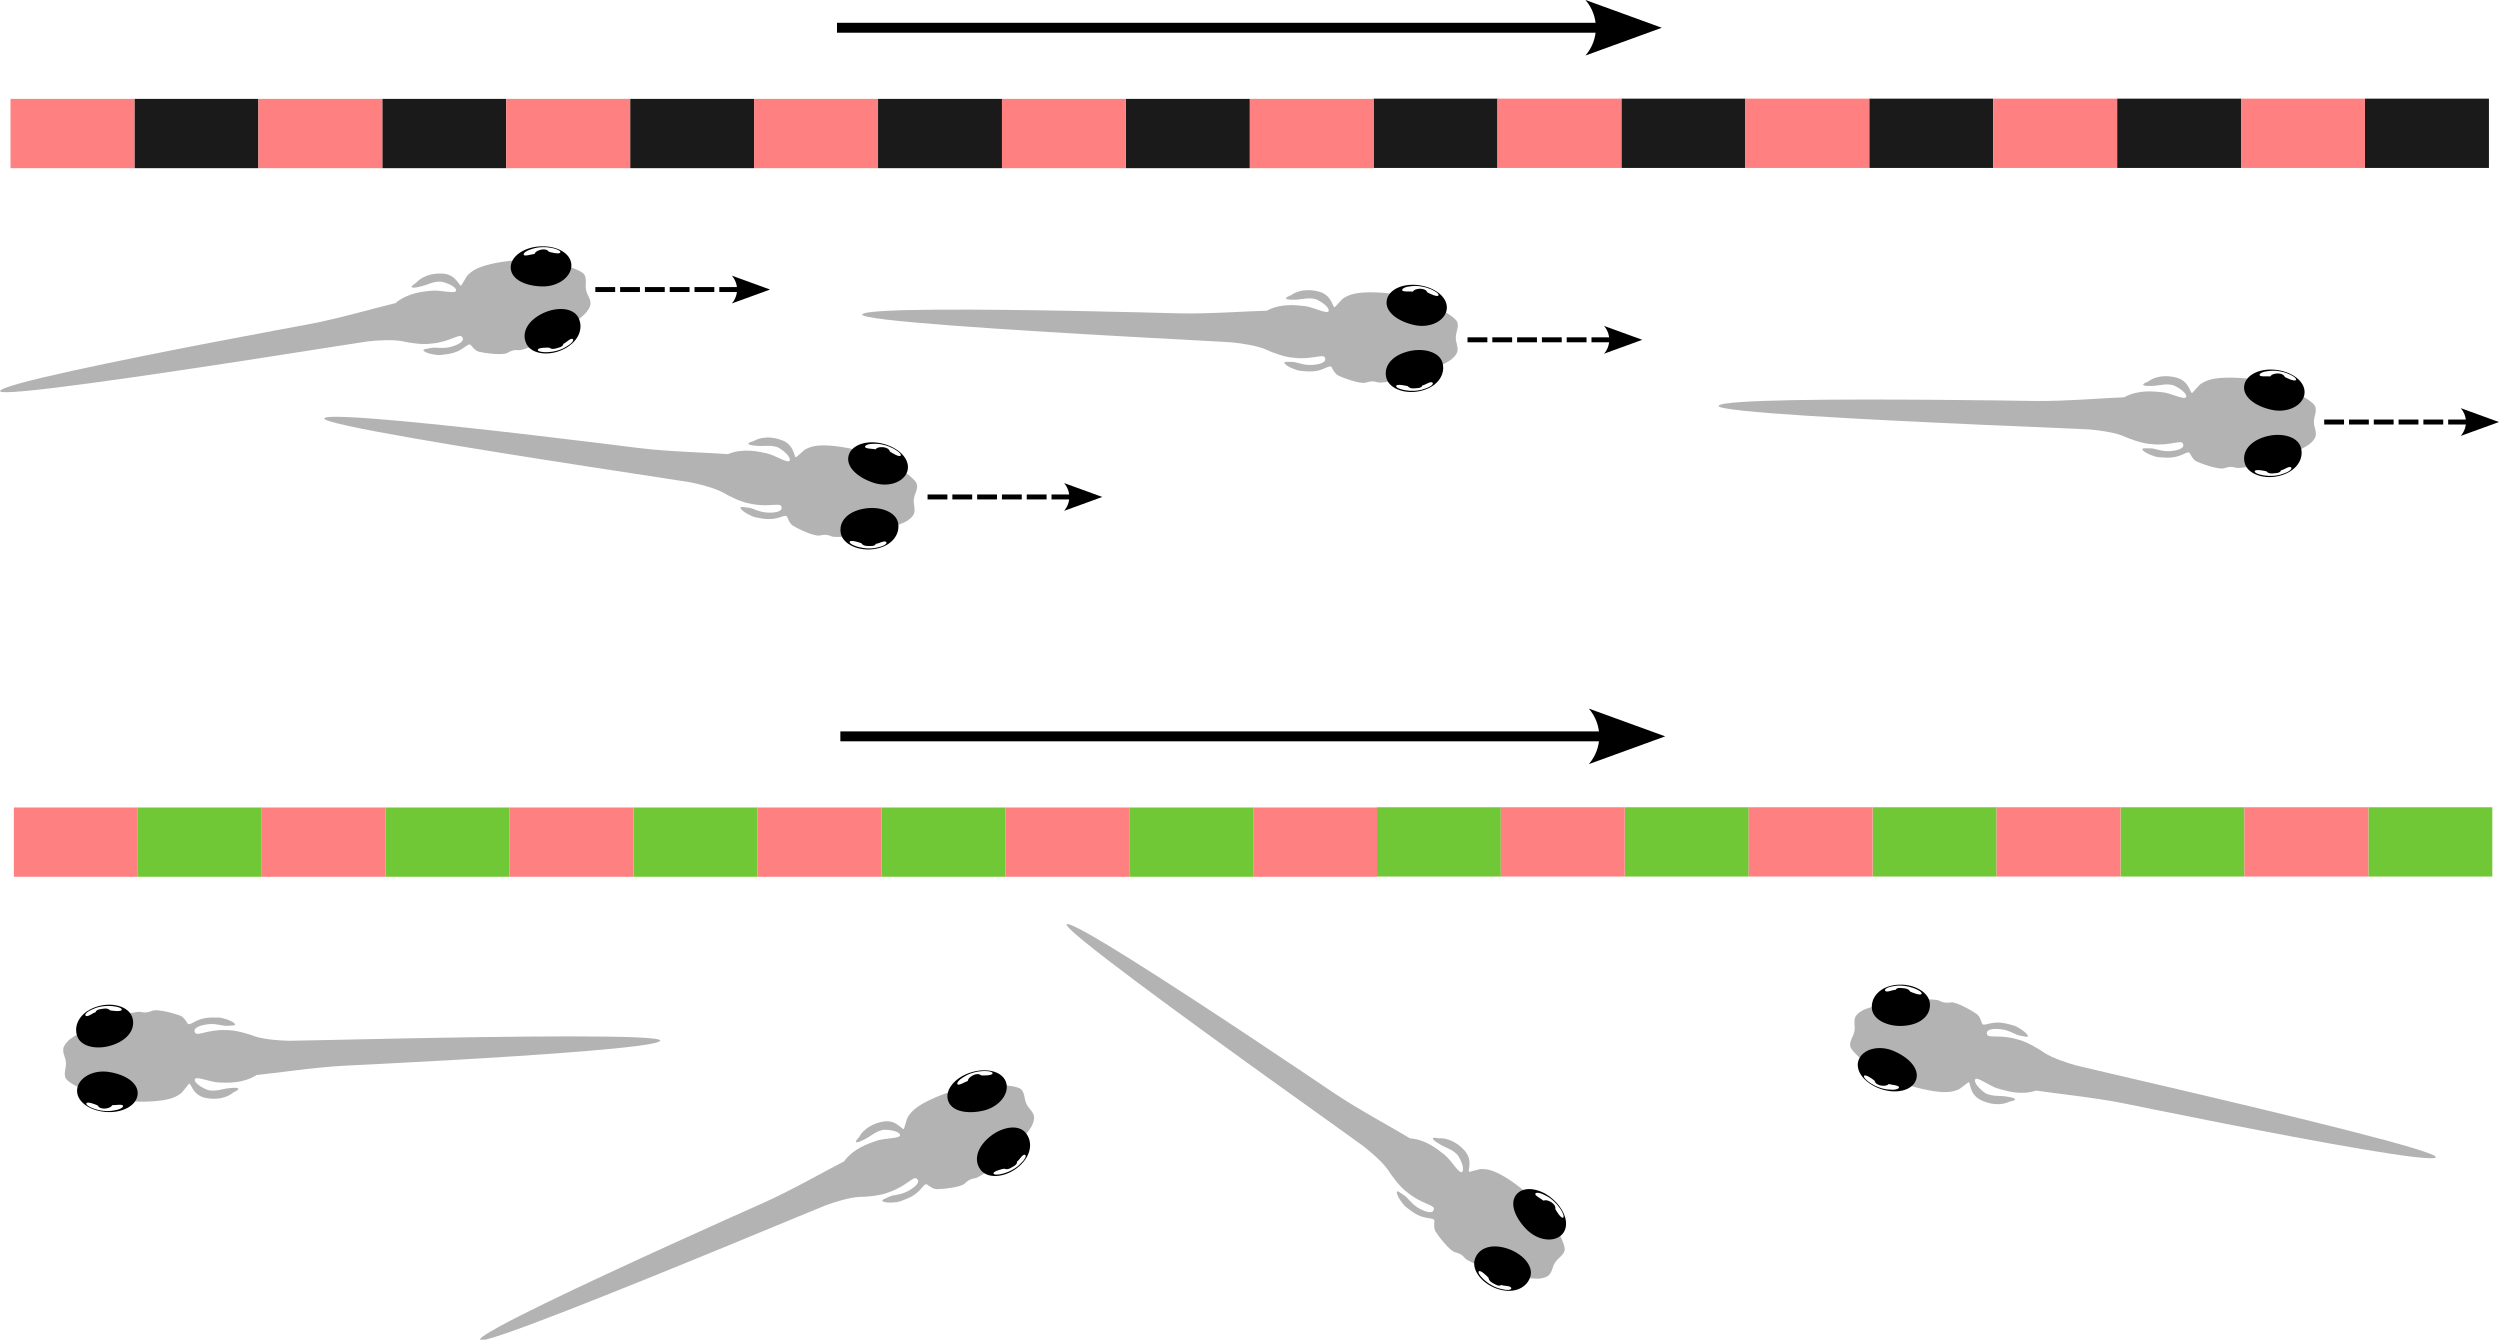 <?xml version="1.0" encoding="UTF-8" standalone="no"?>
<!-- Created with Inkscape (http://www.inkscape.org/) -->

<svg
   width="177.811mm"
   height="95.283mm"
   viewBox="0 0 177.811 95.283"
   version="1.1"
   id="svg5"
   xml:space="preserve"
   inkscape:version="1.2.1 (9c6d41e410, 2022-07-14, custom)"
   sodipodi:docname="omr.svg"
   xmlns:inkscape="http://www.inkscape.org/namespaces/inkscape"
   xmlns:sodipodi="http://sodipodi.sourceforge.net/DTD/sodipodi-0.dtd"
   xmlns="http://www.w3.org/2000/svg"
   xmlns:svg="http://www.w3.org/2000/svg"><sodipodi:namedview
     id="namedview7"
     pagecolor="#ffffff"
     bordercolor="#666666"
     borderopacity="1.0"
     inkscape:showpageshadow="2"
     inkscape:pageopacity="0.0"
     inkscape:pagecheckerboard="0"
     inkscape:deskcolor="#d1d1d1"
     inkscape:document-units="mm"
     showgrid="false"
     inkscape:zoom="1.1023743"
     inkscape:cx="397.77777"
     inkscape:cy="152.85189"
     inkscape:window-width="1920"
     inkscape:window-height="1058"
     inkscape:window-x="0"
     inkscape:window-y="0"
     inkscape:window-maximized="1"
     inkscape:current-layer="g4713" /><defs
     id="defs2"><marker
       style="overflow:visible"
       id="Arrow2"
       refX="0"
       refY="0"
       orient="auto-start-reverse"
       inkscape:stockid="Arrow2"
       markerWidth="7.7"
       markerHeight="5.6"
       viewBox="0 0 7.7 5.6"
       inkscape:isstock="true"
       inkscape:collect="always"
       preserveAspectRatio="xMidYMid"><path
         transform="scale(0.7)"
         d="M -2,-4 9,0 -2,4 c 2,-2.33 2,-5.66 0,-8 z"
         style="fill:context-stroke;fill-rule:evenodd;stroke:none"
         id="arrow2L" /></marker><marker
       style="overflow:visible"
       id="Arrow2-9"
       refX="0"
       refY="0"
       orient="auto-start-reverse"
       inkscape:stockid="Arrow2"
       markerWidth="7.7"
       markerHeight="5.6"
       viewBox="0 0 7.7 5.6"
       inkscape:isstock="true"
       inkscape:collect="always"
       preserveAspectRatio="xMidYMid"><path
         transform="scale(0.7)"
         d="M -2,-4 9,0 -2,4 c 2,-2.33 2,-5.66 0,-8 z"
         style="fill:context-stroke;fill-rule:evenodd;stroke:none"
         id="arrow2L-2" /></marker><marker
       style="overflow:visible"
       id="Arrow2-9-6"
       refX="0"
       refY="0"
       orient="auto-start-reverse"
       inkscape:stockid="Arrow2"
       markerWidth="7.7"
       markerHeight="5.6"
       viewBox="0 0 7.7 5.6"
       inkscape:isstock="true"
       inkscape:collect="always"
       preserveAspectRatio="xMidYMid"><path
         transform="scale(0.7)"
         d="M -2,-4 9,0 -2,4 c 2,-2.33 2,-5.66 0,-8 z"
         style="fill:context-stroke;fill-rule:evenodd;stroke:none"
         id="arrow2L-2-4" /></marker><marker
       style="overflow:visible"
       id="Arrow2-9-6-5"
       refX="0"
       refY="0"
       orient="auto-start-reverse"
       inkscape:stockid="Arrow2"
       markerWidth="7.7"
       markerHeight="5.6"
       viewBox="0 0 7.7 5.6"
       inkscape:isstock="true"
       inkscape:collect="always"
       preserveAspectRatio="xMidYMid"><path
         transform="scale(0.7)"
         d="M -2,-4 9,0 -2,4 c 2,-2.33 2,-5.66 0,-8 z"
         style="fill:context-stroke;fill-rule:evenodd;stroke:none"
         id="arrow2L-2-4-0" /></marker><marker
       style="overflow:visible"
       id="Arrow2-9-6-5-8"
       refX="0"
       refY="0"
       orient="auto-start-reverse"
       inkscape:stockid="Arrow2"
       markerWidth="7.7"
       markerHeight="5.6"
       viewBox="0 0 7.7 5.6"
       inkscape:isstock="true"
       inkscape:collect="always"
       preserveAspectRatio="xMidYMid"><path
         transform="scale(0.7)"
         d="M -2,-4 9,0 -2,4 c 2,-2.33 2,-5.66 0,-8 z"
         style="fill:context-stroke;fill-rule:evenodd;stroke:none"
         id="arrow2L-2-4-0-7" /></marker><marker
       style="overflow:visible"
       id="Arrow2-2"
       refX="0"
       refY="0"
       orient="auto-start-reverse"
       inkscape:stockid="Arrow2"
       markerWidth="7.7"
       markerHeight="5.6"
       viewBox="0 0 7.7 5.6"
       inkscape:isstock="true"
       inkscape:collect="always"
       preserveAspectRatio="xMidYMid"><path
         transform="scale(0.7)"
         d="M -2,-4 9,0 -2,4 c 2,-2.33 2,-5.66 0,-8 z"
         style="fill:context-stroke;fill-rule:evenodd;stroke:none"
         id="arrow2L-3" /></marker></defs><g
     inkscape:label="Layer 1"
     inkscape:groupmode="layer"
     id="layer1"
     transform="translate(-13.63,-2.702)"><g
       id="g2030"
       transform="matrix(0.781,0,0,0.781,-6.628,0.922)"><g
         id="g4713"><g
           id="g1745"><g
             id="g4538"
             transform="translate(3.165)"><g
               id="g3350"
               transform="translate(5.673)"><g
                 id="g1642"
                 transform="matrix(0.872,0,0,0.138,5.911,9.979)"><g
                   id="g707"
                   style="fill:#1a1a1a"
                   transform="matrix(0.719,0,0,0.719,-4.712,-15.631)"><rect
                     style="fill:#1a1a1a;stroke-width:0.353"
                     id="rect234-3"
                     width="18.001"
                     height="63.603"
                     x="43.928"
                     y="34.896" /><rect
                     style="fill:#1a1a1a;stroke-width:0.353"
                     id="rect234-3-0"
                     width="18.001"
                     height="63.603"
                     x="79.931"
                     y="34.896" /><rect
                     style="fill:#1a1a1a;stroke-width:0.353"
                     id="rect234-3-61"
                     width="18.001"
                     height="63.603"
                     x="115.934"
                     y="34.896" /><rect
                     style="fill:#1a1a1a;stroke-width:0.353"
                     id="rect234-3-7"
                     width="18.001"
                     height="63.603"
                     x="151.937"
                     y="34.896" /><rect
                     style="fill:#1a1a1a;stroke-width:0.353"
                     id="rect234-3-2"
                     width="18.001"
                     height="63.603"
                     x="187.94"
                     y="34.896" /></g><g
                   id="g707-3"
                   style="fill:#1a1a1a"
                   transform="matrix(0.719,0,0,0.719,124.696,-15.786)"><rect
                     style="fill:#1a1a1a;stroke-width:0.353"
                     id="rect234-3-1"
                     width="18.001"
                     height="63.603"
                     x="43.928"
                     y="34.896" /><rect
                     style="fill:#1a1a1a;stroke-width:0.353"
                     id="rect234-3-0-9"
                     width="18.001"
                     height="63.603"
                     x="79.931"
                     y="34.896" /><rect
                     style="fill:#1a1a1a;stroke-width:0.353"
                     id="rect234-3-61-4"
                     width="18.001"
                     height="63.603"
                     x="115.934"
                     y="34.896" /><rect
                     style="fill:#1a1a1a;stroke-width:0.353"
                     id="rect234-3-7-7"
                     width="18.001"
                     height="63.603"
                     x="151.937"
                     y="34.896" /><rect
                     style="fill:#1a1a1a;stroke-width:0.353"
                     id="rect234-3-2-8"
                     width="18.001"
                     height="63.603"
                     x="187.94"
                     y="34.896" /></g><g
                   id="g700"
                   style="fill:#ff8080"
                   transform="matrix(0.719,0,0,0.719,-4.712,-15.631)"><rect
                     style="fill:#ff8080;stroke-width:0.353"
                     id="rect234"
                     width="18.001"
                     height="63.603"
                     x="25.927"
                     y="34.896" /><rect
                     style="fill:#ff8080;stroke-width:0.353"
                     id="rect234-3-6"
                     width="18.001"
                     height="63.603"
                     x="61.929"
                     y="34.896" /><rect
                     style="fill:#ff8080;stroke-width:0.353"
                     id="rect234-3-62"
                     width="18.001"
                     height="63.603"
                     x="97.932"
                     y="34.896" /><rect
                     style="fill:#ff8080;stroke-width:0.353"
                     id="rect234-3-8"
                     width="18.001"
                     height="63.603"
                     x="133.935"
                     y="34.896" /><rect
                     style="fill:#ff8080;stroke-width:0.353"
                     id="rect234-3-9"
                     width="18.001"
                     height="63.603"
                     x="169.938"
                     y="34.896" /><rect
                     style="fill:#ff8080;stroke-width:0.353"
                     id="rect234-3-02"
                     width="18.001"
                     height="63.603"
                     x="205.941"
                     y="34.896" /></g><g
                   id="g700-5"
                   style="fill:#ff8080"
                   transform="matrix(0.719,0,0,0.719,150.578,-15.786)"><rect
                     style="fill:#ff8080;stroke-width:0.353"
                     id="rect234-5"
                     width="18.001"
                     height="63.603"
                     x="25.927"
                     y="34.896" /><rect
                     style="fill:#ff8080;stroke-width:0.353"
                     id="rect234-3-6-4"
                     width="18.001"
                     height="63.603"
                     x="61.929"
                     y="34.896" /><rect
                     style="fill:#ff8080;stroke-width:0.353"
                     id="rect234-3-62-7"
                     width="18.001"
                     height="63.603"
                     x="97.932"
                     y="34.896" /><rect
                     style="fill:#ff8080;stroke-width:0.353"
                     id="rect234-3-8-6"
                     width="18.001"
                     height="63.603"
                     x="133.935"
                     y="34.896" /></g></g><path
                 style="fill:none;stroke:#000000;stroke-width:0.903;stroke-linecap:butt;stroke-linejoin:miter;stroke-dasharray:none;stroke-opacity:1;marker-end:url(#Arrow2)"
                 d="M 93.323,4.807 H 162.75"
                 id="path2032"
                 sodipodi:nodetypes="cc" /></g><g
               id="g3257"
               transform="translate(0,-19.046)"><g
                 id="g8065"
                 transform="matrix(0.167,0.381,-0.381,0.167,93.916,1.755)"><g
                   id="g1233"><path
                     style="fill:#b3b3b3;stroke:none;stroke-width:0.265px;stroke-linecap:butt;stroke-linejoin:miter;stroke-opacity:1"
                     d="m 78.126,124.962 c 1.214,-1.63 2.673,-4.02 3.14,-5.845 1.202,-3.519 0.441,-6.314 1.215,-6.596 1.331,-0.485 1.39,1.689 1.05,3.429 -0.339,1.74 -1.254,2.707 -1.454,3.748 -0.169,0.879 -0.636,2.079 0.127,1.612 0.764,-0.467 1.931,-2.213 2.143,-2.977 0.212,-0.764 0.849,-2.418 0.721,-4.116 -0.127,-1.697 -0.721,-2.567 -0.042,-2.779 0.679,-0.212 1.485,-0.382 2.037,-1.061 0.552,-0.679 2.865,-4.345 2.718,-5.57 -0.232,-1.924 0.49,-2.273 0.621,-3.046 0.803,-4.771 -0.706,-14.408 -1.896,-16.523 -1.19,-2.114 -2.195,-1.611 -3.776,-1.655 -1.581,-0.044 -2.522,-1.26 -3.861,-1.103 -1.688,0.231 -7.699,7.14 -9.843,15.529 -0.983,3.843 -0.941,5.675 -0.635,6.951 0.323,1.347 0.559,1.305 1.766,3.076 0.463,0.68 -2.532,-0.099 -3.974,2.786 -1.621,3.242 -0.764,5.558 -0.467,6.152 0.392,2.586 0.967,0.4 1.061,-0.297 0.403,-1.824 0.064,-3.14 0.87,-4.816 0.798,-1.192 2.457,-2.659 3.138,-2.249 0.699,0.444 -1.568,3.106 -2.129,4.893 -0.544,1.734 -1.718,4.903 -0.694,8.375 -0.661,3.496 -1.933,13.053 -3.364,19.137 -0.507,2.154 -2.6,11.047 -5.017,21.723 -4.41,19.485 -9.895,44.906 -8.765,46.115 1.166,1.247 10.415,-32.87 16.663,-56.427 3.13,-11.801 5.507,-20.952 5.737,-21.681 0.691,-2.185 1.708,-4.951 2.909,-6.787 z"
                     id="path417"
                     sodipodi:nodetypes="ccssssssscsszzcssssccccccsssssc" /><g
                     id="g1248"><path
                       id="path515"
                       style="opacity:1;fill:#000000;fill-opacity:1;stroke:none;stroke-width:0.706"
                       transform="rotate(21.196)"
                       d="m 107.388,57.03 c -0.241,3.704 -1.844,6.687 -4.328,6.687 -2.484,-3e-6 -4.453,-3.045 -4.453,-6.724 0,-3.679 1.843,-6.572 4.327,-6.572 2.484,-2e-6 4.693,2.938 4.455,6.61 z"
                       sodipodi:nodetypes="sssss" /><path
                       style="fill:#ffffff;fill-opacity:1;stroke:none;stroke-width:0.265px;stroke-linecap:butt;stroke-linejoin:miter;stroke-opacity:1"
                       d="m 72.094,88.76 c -0.128,0.375 -0.263,1.463 0.233,1.913 -0.21,0.6 -0.338,2.258 -0.788,2.228 -0.45,-0.03 -0.54,-1.185 -0.48,-1.545 0.06,-0.36 -0.075,-1.635 0.975,-3.69 0.555,-1.086 1.8,-2.64 2.235,-2.325 0.435,0.315 -0.885,1.98 -1.125,2.25 -0.72,0.173 -0.923,0.795 -1.05,1.17 z"
                       id="path1107"
                       sodipodi:nodetypes="zcsssscz" /></g><g
                     id="g1244"><path
                       id="path515-3"
                       style="opacity:1;fill:#000000;fill-opacity:1;stroke:none;stroke-width:0.706"
                       transform="rotate(-4.573)"
                       d="m 86.259,100.12 c 10e-7,3.679 -2.266,6.896 -4.75,6.896 -2.484,0 -4.35,-2.162 -4.35,-5.841 1e-6,-3.679 1.969,-6.899 4.453,-6.899 2.484,0 4.648,2.164 4.648,5.843 z"
                       sodipodi:nodetypes="sssss" /><path
                       style="fill:#ffffff;fill-opacity:1;stroke:none;stroke-width:0.265px;stroke-linecap:butt;stroke-linejoin:miter;stroke-opacity:1"
                       d="m 93.193,94.391 c 0.04,-0.394 0.271,-1.289 -0.313,-1.616 0.069,-0.632 -0.676,-2.066 -0.08,-2.318 0.415,-0.176 0.793,1.033 0.816,1.397 0.023,0.364 0.442,1.576 -0.117,3.815 -0.296,1.183 -1.158,2.978 -1.653,2.769 -0.495,-0.209 0.4,-2.189 0.573,-2.506 0.663,-0.331 0.734,-1.148 0.774,-1.542 z"
                       id="path1107-6"
                       sodipodi:nodetypes="zcsssscz" /></g></g></g><g
                 id="g8065-9"
                 transform="matrix(0.044,0.414,-0.414,0.044,136.864,28.311)"><g
                   id="g1233-3"><path
                     style="fill:#b3b3b3;stroke:none;stroke-width:0.265px;stroke-linecap:butt;stroke-linejoin:miter;stroke-opacity:1"
                     d="m 78.126,124.962 c 1.214,-1.63 2.673,-4.02 3.14,-5.845 1.202,-3.519 0.441,-6.314 1.215,-6.596 1.331,-0.485 1.39,1.689 1.05,3.429 -0.339,1.74 -1.254,2.707 -1.454,3.748 -0.169,0.879 -0.636,2.079 0.127,1.612 0.764,-0.467 1.931,-2.213 2.143,-2.977 0.212,-0.764 0.849,-2.418 0.721,-4.116 -0.127,-1.697 -0.721,-2.567 -0.042,-2.779 0.679,-0.212 1.485,-0.382 2.037,-1.061 0.552,-0.679 2.865,-4.345 2.718,-5.57 -0.232,-1.924 0.49,-2.273 0.621,-3.046 0.803,-4.771 -0.706,-14.408 -1.896,-16.523 -1.19,-2.114 -2.195,-1.611 -3.776,-1.655 -1.581,-0.044 -2.522,-1.26 -3.861,-1.103 -1.688,0.231 -7.699,7.14 -9.843,15.529 -0.983,3.843 -0.941,5.675 -0.635,6.951 0.323,1.347 0.559,1.305 1.766,3.076 0.463,0.68 -2.532,-0.099 -3.974,2.786 -1.621,3.242 -0.764,5.558 -0.467,6.152 0.392,2.586 0.967,0.4 1.061,-0.297 0.403,-1.824 0.064,-3.14 0.87,-4.816 0.798,-1.192 2.457,-2.659 3.138,-2.249 0.699,0.444 -1.568,3.106 -2.129,4.893 -0.544,1.734 -1.718,4.903 -0.694,8.375 -0.661,3.496 -1.933,13.053 -3.364,19.137 -0.507,2.154 -2.6,11.047 -5.017,21.723 -4.41,19.485 -9.895,44.906 -8.765,46.115 1.166,1.247 10.415,-32.87 16.663,-56.427 3.13,-11.801 5.507,-20.952 5.737,-21.681 0.691,-2.185 1.708,-4.951 2.909,-6.787 z"
                     id="path417-7"
                     sodipodi:nodetypes="ccssssssscsszzcssssccccccsssssc" /><g
                     id="g1248-4"><path
                       id="path515-5"
                       style="opacity:1;fill:#000000;fill-opacity:1;stroke:none;stroke-width:0.706"
                       transform="rotate(21.196)"
                       d="m 107.388,57.03 c -0.241,3.704 -1.844,6.687 -4.328,6.687 -2.484,-3e-6 -4.453,-3.045 -4.453,-6.724 0,-3.679 1.843,-6.572 4.327,-6.572 2.484,-2e-6 4.693,2.938 4.455,6.61 z"
                       sodipodi:nodetypes="sssss" /><path
                       style="fill:#ffffff;fill-opacity:1;stroke:none;stroke-width:0.265px;stroke-linecap:butt;stroke-linejoin:miter;stroke-opacity:1"
                       d="m 72.094,88.76 c -0.128,0.375 -0.263,1.463 0.233,1.913 -0.21,0.6 -0.338,2.258 -0.788,2.228 -0.45,-0.03 -0.54,-1.185 -0.48,-1.545 0.06,-0.36 -0.075,-1.635 0.975,-3.69 0.555,-1.086 1.8,-2.64 2.235,-2.325 0.435,0.315 -0.885,1.98 -1.125,2.25 -0.72,0.173 -0.923,0.795 -1.05,1.17 z"
                       id="path1107-2"
                       sodipodi:nodetypes="zcsssscz" /></g><g
                     id="g1244-5"><path
                       id="path515-3-4"
                       style="opacity:1;fill:#000000;fill-opacity:1;stroke:none;stroke-width:0.706"
                       transform="rotate(-4.573)"
                       d="m 86.259,100.12 c 10e-7,3.679 -2.266,6.896 -4.75,6.896 -2.484,0 -4.35,-2.162 -4.35,-5.841 1e-6,-3.679 1.969,-6.899 4.453,-6.899 2.484,0 4.648,2.164 4.648,5.843 z"
                       sodipodi:nodetypes="sssss" /><path
                       style="fill:#ffffff;fill-opacity:1;stroke:none;stroke-width:0.265px;stroke-linecap:butt;stroke-linejoin:miter;stroke-opacity:1"
                       d="m 93.193,94.391 c 0.04,-0.394 0.271,-1.289 -0.313,-1.616 0.069,-0.632 -0.676,-2.066 -0.08,-2.318 0.415,-0.176 0.793,1.033 0.816,1.397 0.023,0.364 0.442,1.576 -0.117,3.815 -0.296,1.183 -1.158,2.978 -1.653,2.769 -0.495,-0.209 0.4,-2.189 0.573,-2.506 0.663,-0.331 0.734,-1.148 0.774,-1.542 z"
                       id="path1107-6-7"
                       sodipodi:nodetypes="zcsssscz" /></g></g></g><g
                 id="g8065-9-4"
                 transform="matrix(0.084,0.407,-0.407,0.084,182.269,10.826)"><g
                   id="g1233-3-4"><path
                     style="fill:#b3b3b3;stroke:none;stroke-width:0.265px;stroke-linecap:butt;stroke-linejoin:miter;stroke-opacity:1"
                     d="m 78.126,124.962 c 1.214,-1.63 2.673,-4.02 3.14,-5.845 1.202,-3.519 0.441,-6.314 1.215,-6.596 1.331,-0.485 1.39,1.689 1.05,3.429 -0.339,1.74 -1.254,2.707 -1.454,3.748 -0.169,0.879 -0.636,2.079 0.127,1.612 0.764,-0.467 1.931,-2.213 2.143,-2.977 0.212,-0.764 0.849,-2.418 0.721,-4.116 -0.127,-1.697 -0.721,-2.567 -0.042,-2.779 0.679,-0.212 1.485,-0.382 2.037,-1.061 0.552,-0.679 2.865,-4.345 2.718,-5.57 -0.232,-1.924 0.49,-2.273 0.621,-3.046 0.803,-4.771 -0.706,-14.408 -1.896,-16.523 -1.19,-2.114 -2.195,-1.611 -3.776,-1.655 -1.581,-0.044 -2.522,-1.26 -3.861,-1.103 -1.688,0.231 -7.699,7.14 -9.843,15.529 -0.983,3.843 -0.941,5.675 -0.635,6.951 0.323,1.347 0.559,1.305 1.766,3.076 0.463,0.68 -2.532,-0.099 -3.974,2.786 -1.621,3.242 -0.764,5.558 -0.467,6.152 0.392,2.586 0.967,0.4 1.061,-0.297 0.403,-1.824 0.064,-3.14 0.87,-4.816 0.798,-1.192 2.457,-2.659 3.138,-2.249 0.699,0.444 -1.568,3.106 -2.129,4.893 -0.544,1.734 -1.718,4.903 -0.694,8.375 -0.661,3.496 -1.933,13.053 -3.364,19.137 -0.507,2.154 -2.6,11.047 -5.017,21.723 -4.41,19.485 -9.895,44.906 -8.765,46.115 1.166,1.247 10.415,-32.87 16.663,-56.427 3.13,-11.801 5.507,-20.952 5.737,-21.681 0.691,-2.185 1.708,-4.951 2.909,-6.787 z"
                     id="path417-7-3"
                     sodipodi:nodetypes="ccssssssscsszzcssssccccccsssssc" /><g
                     id="g1248-4-0"><path
                       id="path515-5-7"
                       style="opacity:1;fill:#000000;fill-opacity:1;stroke:none;stroke-width:0.706"
                       transform="rotate(21.196)"
                       d="m 107.388,57.03 c -0.241,3.704 -1.844,6.687 -4.328,6.687 -2.484,-3e-6 -4.453,-3.045 -4.453,-6.724 0,-3.679 1.843,-6.572 4.327,-6.572 2.484,-2e-6 4.693,2.938 4.455,6.61 z"
                       sodipodi:nodetypes="sssss" /><path
                       style="fill:#ffffff;fill-opacity:1;stroke:none;stroke-width:0.265px;stroke-linecap:butt;stroke-linejoin:miter;stroke-opacity:1"
                       d="m 72.094,88.76 c -0.128,0.375 -0.263,1.463 0.233,1.913 -0.21,0.6 -0.338,2.258 -0.788,2.228 -0.45,-0.03 -0.54,-1.185 -0.48,-1.545 0.06,-0.36 -0.075,-1.635 0.975,-3.69 0.555,-1.086 1.8,-2.64 2.235,-2.325 0.435,0.315 -0.885,1.98 -1.125,2.25 -0.72,0.173 -0.923,0.795 -1.05,1.17 z"
                       id="path1107-2-8"
                       sodipodi:nodetypes="zcsssscz" /></g><g
                     id="g1244-5-6"><path
                       id="path515-3-4-8"
                       style="opacity:1;fill:#000000;fill-opacity:1;stroke:none;stroke-width:0.706"
                       transform="rotate(-4.573)"
                       d="m 86.259,100.12 c 10e-7,3.679 -2.266,6.896 -4.75,6.896 -2.484,0 -4.35,-2.162 -4.35,-5.841 1e-6,-3.679 1.969,-6.899 4.453,-6.899 2.484,0 4.648,2.164 4.648,5.843 z"
                       sodipodi:nodetypes="sssss" /><path
                       style="fill:#ffffff;fill-opacity:1;stroke:none;stroke-width:0.265px;stroke-linecap:butt;stroke-linejoin:miter;stroke-opacity:1"
                       d="m 93.193,94.391 c 0.04,-0.394 0.271,-1.289 -0.313,-1.616 0.069,-0.632 -0.676,-2.066 -0.08,-2.318 0.415,-0.176 0.793,1.033 0.816,1.397 0.023,0.364 0.442,1.576 -0.117,3.815 -0.296,1.183 -1.158,2.978 -1.653,2.769 -0.495,-0.209 0.4,-2.189 0.573,-2.506 0.663,-0.331 0.734,-1.148 0.774,-1.542 z"
                       id="path1107-6-7-8"
                       sodipodi:nodetypes="zcsssscz" /></g></g></g><g
                 id="g8065-9-4-4"
                 transform="matrix(0.089,0.407,-0.407,0.089,259.995,18.096)"><g
                   id="g1233-3-4-3"><path
                     style="fill:#b3b3b3;stroke:none;stroke-width:0.265px;stroke-linecap:butt;stroke-linejoin:miter;stroke-opacity:1"
                     d="m 78.126,124.962 c 1.214,-1.63 2.673,-4.02 3.14,-5.845 1.202,-3.519 0.441,-6.314 1.215,-6.596 1.331,-0.485 1.39,1.689 1.05,3.429 -0.339,1.74 -1.254,2.707 -1.454,3.748 -0.169,0.879 -0.636,2.079 0.127,1.612 0.764,-0.467 1.931,-2.213 2.143,-2.977 0.212,-0.764 0.849,-2.418 0.721,-4.116 -0.127,-1.697 -0.721,-2.567 -0.042,-2.779 0.679,-0.212 1.485,-0.382 2.037,-1.061 0.552,-0.679 2.865,-4.345 2.718,-5.57 -0.232,-1.924 0.49,-2.273 0.621,-3.046 0.803,-4.771 -0.706,-14.408 -1.896,-16.523 -1.19,-2.114 -2.195,-1.611 -3.776,-1.655 -1.581,-0.044 -2.522,-1.26 -3.861,-1.103 -1.688,0.231 -7.699,7.14 -9.843,15.529 -0.983,3.843 -0.941,5.675 -0.635,6.951 0.323,1.347 0.559,1.305 1.766,3.076 0.463,0.68 -2.532,-0.099 -3.974,2.786 -1.621,3.242 -0.764,5.558 -0.467,6.152 0.392,2.586 0.967,0.4 1.061,-0.297 0.403,-1.824 0.064,-3.14 0.87,-4.816 0.798,-1.192 2.457,-2.659 3.138,-2.249 0.699,0.444 -1.568,3.106 -2.129,4.893 -0.544,1.734 -1.718,4.903 -0.694,8.375 -0.661,3.496 -1.933,13.053 -3.364,19.137 -0.507,2.154 -2.6,11.047 -5.017,21.723 -4.41,19.485 -9.895,44.906 -8.765,46.115 1.166,1.247 10.415,-32.87 16.663,-56.427 3.13,-11.801 5.507,-20.952 5.737,-21.681 0.691,-2.185 1.708,-4.951 2.909,-6.787 z"
                     id="path417-7-3-1"
                     sodipodi:nodetypes="ccssssssscsszzcssssccccccsssssc" /><g
                     id="g1248-4-0-4"><path
                       id="path515-5-7-9"
                       style="opacity:1;fill:#000000;fill-opacity:1;stroke:none;stroke-width:0.706"
                       transform="rotate(21.196)"
                       d="m 107.388,57.03 c -0.241,3.704 -1.844,6.687 -4.328,6.687 -2.484,-3e-6 -4.453,-3.045 -4.453,-6.724 0,-3.679 1.843,-6.572 4.327,-6.572 2.484,-2e-6 4.693,2.938 4.455,6.61 z"
                       sodipodi:nodetypes="sssss" /><path
                       style="fill:#ffffff;fill-opacity:1;stroke:none;stroke-width:0.265px;stroke-linecap:butt;stroke-linejoin:miter;stroke-opacity:1"
                       d="m 72.094,88.76 c -0.128,0.375 -0.263,1.463 0.233,1.913 -0.21,0.6 -0.338,2.258 -0.788,2.228 -0.45,-0.03 -0.54,-1.185 -0.48,-1.545 0.06,-0.36 -0.075,-1.635 0.975,-3.69 0.555,-1.086 1.8,-2.64 2.235,-2.325 0.435,0.315 -0.885,1.98 -1.125,2.25 -0.72,0.173 -0.923,0.795 -1.05,1.17 z"
                       id="path1107-2-8-2"
                       sodipodi:nodetypes="zcsssscz" /></g><g
                     id="g1244-5-6-0"><path
                       id="path515-3-4-8-6"
                       style="opacity:1;fill:#000000;fill-opacity:1;stroke:none;stroke-width:0.706"
                       transform="rotate(-4.573)"
                       d="m 86.259,100.12 c 10e-7,3.679 -2.266,6.896 -4.75,6.896 -2.484,0 -4.35,-2.162 -4.35,-5.841 1e-6,-3.679 1.969,-6.899 4.453,-6.899 2.484,0 4.648,2.164 4.648,5.843 z"
                       sodipodi:nodetypes="sssss" /><path
                       style="fill:#ffffff;fill-opacity:1;stroke:none;stroke-width:0.265px;stroke-linecap:butt;stroke-linejoin:miter;stroke-opacity:1"
                       d="m 93.193,94.391 c 0.04,-0.394 0.271,-1.289 -0.313,-1.616 0.069,-0.632 -0.676,-2.066 -0.08,-2.318 0.415,-0.176 0.793,1.033 0.816,1.397 0.023,0.364 0.442,1.576 -0.117,3.815 -0.296,1.183 -1.158,2.978 -1.653,2.769 -0.495,-0.209 0.4,-2.189 0.573,-2.506 0.663,-0.331 0.734,-1.148 0.774,-1.542 z"
                       id="path1107-6-7-8-8"
                       sodipodi:nodetypes="zcsssscz" /></g></g></g><path
                 style="fill:none;stroke:#000000;stroke-width:0.452;stroke-linecap:butt;stroke-linejoin:miter;stroke-dasharray:1.806, 0.452;stroke-dashoffset:0;stroke-opacity:1;marker-end:url(#Arrow2-9)"
                 d="m 107.245,66.582 h 13.066"
                 id="path2032-6"
                 sodipodi:nodetypes="cc" /><path
                 style="fill:none;stroke:#000000;stroke-width:0.452;stroke-linecap:butt;stroke-linejoin:miter;stroke-dasharray:1.806, 0.452;stroke-dashoffset:0;stroke-opacity:1;marker-end:url(#Arrow2-9-6)"
                 d="M 156.418,52.271 H 169.484"
                 id="path2032-6-9"
                 sodipodi:nodetypes="cc" /><path
                 style="fill:none;stroke:#000000;stroke-width:0.452;stroke-linecap:butt;stroke-linejoin:miter;stroke-dasharray:1.806, 0.452;stroke-dashoffset:0;stroke-opacity:1;marker-end:url(#Arrow2-9-6-5)"
                 d="m 234.435,59.759 h 13.066"
                 id="path2032-6-9-4"
                 sodipodi:nodetypes="cc" /><path
                 style="fill:none;stroke:#000000;stroke-width:0.452;stroke-linecap:butt;stroke-linejoin:miter;stroke-dasharray:1.806, 0.452;stroke-dashoffset:0;stroke-opacity:1;marker-end:url(#Arrow2-9-6-5-8)"
                 d="m 76.989,47.694 h 13.066"
                 id="path2032-6-9-4-1"
                 sodipodi:nodetypes="cc" /></g></g><g
             id="g1570"
             transform="translate(0,-29.491)"><g
               id="g1110"
               transform="translate(-25.131,74.034)"><g
                 id="g1642-7"
                 transform="matrix(0.872,0,0,0.138,40.187,29.967)"><g
                   id="g707-5"
                   style="fill:#71c837"
                   transform="matrix(0.719,0,0,0.719,-4.712,-15.631)"><rect
                     style="fill:#71c837;stroke-width:0.353"
                     id="rect234-3-92"
                     width="18.001"
                     height="63.603"
                     x="43.928"
                     y="34.896" /><rect
                     style="fill:#71c837;stroke-width:0.353"
                     id="rect234-3-0-2"
                     width="18.001"
                     height="63.603"
                     x="79.931"
                     y="34.896" /><rect
                     style="fill:#71c837;stroke-width:0.353"
                     id="rect234-3-61-8"
                     width="18.001"
                     height="63.603"
                     x="115.934"
                     y="34.896" /><rect
                     style="fill:#71c837;stroke-width:0.353"
                     id="rect234-3-7-9"
                     width="18.001"
                     height="63.603"
                     x="151.937"
                     y="34.896" /><rect
                     style="fill:#71c837;stroke-width:0.353"
                     id="rect234-3-2-7"
                     width="18.001"
                     height="63.603"
                     x="187.94"
                     y="34.896" /></g><g
                   id="g707-3-3"
                   style="fill:#71c837"
                   transform="matrix(0.719,0,0,0.719,124.696,-15.786)"><rect
                     style="fill:#71c837;stroke-width:0.353"
                     id="rect234-3-1-6"
                     width="18.001"
                     height="63.603"
                     x="43.928"
                     y="34.896" /><rect
                     style="fill:#71c837;stroke-width:0.353"
                     id="rect234-3-0-9-1"
                     width="18.001"
                     height="63.603"
                     x="79.931"
                     y="34.896" /><rect
                     style="fill:#71c837;stroke-width:0.353"
                     id="rect234-3-61-4-2"
                     width="18.001"
                     height="63.603"
                     x="115.934"
                     y="34.896" /><rect
                     style="fill:#71c837;stroke-width:0.353"
                     id="rect234-3-7-7-9"
                     width="18.001"
                     height="63.603"
                     x="151.937"
                     y="34.896" /><rect
                     style="fill:#71c837;stroke-width:0.353"
                     id="rect234-3-2-8-3"
                     width="18.001"
                     height="63.603"
                     x="187.94"
                     y="34.896" /></g><g
                   id="g700-1"
                   style="fill:#ff8080"
                   transform="matrix(0.719,0,0,0.719,-4.712,-15.631)"><rect
                     style="fill:#ff8080;stroke-width:0.353"
                     id="rect234-9"
                     width="18.001"
                     height="63.603"
                     x="25.927"
                     y="34.896" /><rect
                     style="fill:#ff8080;stroke-width:0.353"
                     id="rect234-3-6-47"
                     width="18.001"
                     height="63.603"
                     x="61.929"
                     y="34.896" /><rect
                     style="fill:#ff8080;stroke-width:0.353"
                     id="rect234-3-62-8"
                     width="18.001"
                     height="63.603"
                     x="97.932"
                     y="34.896" /><rect
                     style="fill:#ff8080;stroke-width:0.353"
                     id="rect234-3-8-4"
                     width="18.001"
                     height="63.603"
                     x="133.935"
                     y="34.896" /><rect
                     style="fill:#ff8080;stroke-width:0.353"
                     id="rect234-3-9-5"
                     width="18.001"
                     height="63.603"
                     x="169.938"
                     y="34.896" /><rect
                     style="fill:#ff8080;stroke-width:0.353"
                     id="rect234-3-02-0"
                     width="18.001"
                     height="63.603"
                     x="205.941"
                     y="34.896" /></g><g
                   id="g700-5-3"
                   style="fill:#ff8080"
                   transform="matrix(0.719,0,0,0.719,150.578,-15.786)"><rect
                     style="fill:#ff8080;stroke-width:0.353"
                     id="rect234-5-6"
                     width="18.001"
                     height="63.603"
                     x="25.927"
                     y="34.896" /><rect
                     style="fill:#ff8080;stroke-width:0.353"
                     id="rect234-3-6-4-1"
                     width="18.001"
                     height="63.603"
                     x="61.929"
                     y="34.896" /><rect
                     style="fill:#ff8080;stroke-width:0.353"
                     id="rect234-3-62-7-0"
                     width="18.001"
                     height="63.603"
                     x="97.932"
                     y="34.896" /><rect
                     style="fill:#ff8080;stroke-width:0.353"
                     id="rect234-3-8-6-6"
                     width="18.001"
                     height="63.603"
                     x="133.935"
                     y="34.896" /></g></g><path
                 style="fill:none;stroke:#000000;stroke-width:0.903;stroke-linecap:butt;stroke-linejoin:miter;stroke-dasharray:none;stroke-opacity:1;marker-end:url(#Arrow2-2)"
                 d="m 127.6,24.795 h 69.426"
                 id="path2032-3"
                 sodipodi:nodetypes="cc" /></g><g
               id="g3257-0"
               transform="translate(0.411,75.555)"><g
                 id="g4301"><g
                   id="g4430"><g
                     id="g4339"><g
                       id="g8065-8"
                       transform="matrix(0.167,0.381,-0.381,0.167,84.792,-1.72)"><g
                         id="g1233-8"
                         transform="rotate(-172.329,79.462,127.279)"><path
                           style="fill:#b3b3b3;stroke:none;stroke-width:0.265px;stroke-linecap:butt;stroke-linejoin:miter;stroke-opacity:1"
                           d="m 78.126,124.962 c 1.214,-1.63 2.673,-4.02 3.14,-5.845 1.202,-3.519 0.441,-6.314 1.215,-6.596 1.331,-0.485 1.39,1.689 1.05,3.429 -0.339,1.74 -1.254,2.707 -1.454,3.748 -0.169,0.879 -0.636,2.079 0.127,1.612 0.764,-0.467 1.931,-2.213 2.143,-2.977 0.212,-0.764 0.849,-2.418 0.721,-4.116 -0.127,-1.697 -0.721,-2.567 -0.042,-2.779 0.679,-0.212 1.485,-0.382 2.037,-1.061 0.552,-0.679 2.865,-4.345 2.718,-5.57 -0.232,-1.924 0.49,-2.273 0.621,-3.046 0.803,-4.771 -0.706,-14.408 -1.896,-16.523 -1.19,-2.114 -2.195,-1.611 -3.776,-1.655 -1.581,-0.044 -2.522,-1.26 -3.861,-1.103 -1.688,0.231 -7.699,7.14 -9.843,15.529 -0.983,3.843 -0.941,5.675 -0.635,6.951 0.323,1.347 0.559,1.305 1.766,3.076 0.463,0.68 -2.532,-0.099 -3.974,2.786 -1.621,3.242 -0.764,5.558 -0.467,6.152 0.392,2.586 0.967,0.4 1.061,-0.297 0.403,-1.824 0.064,-3.14 0.87,-4.816 0.798,-1.192 2.457,-2.659 3.138,-2.249 0.699,0.444 -1.568,3.106 -2.129,4.893 -0.544,1.734 -1.718,4.903 -0.694,8.375 -0.661,3.496 -1.933,13.053 -3.364,19.137 -0.507,2.154 -2.6,11.047 -5.017,21.723 -4.41,19.485 -9.895,44.906 -8.765,46.115 1.166,1.247 10.415,-32.87 16.663,-56.427 3.13,-11.801 5.507,-20.952 5.737,-21.681 0.691,-2.185 1.708,-4.951 2.909,-6.787 z"
                           id="path417-5"
                           sodipodi:nodetypes="ccssssssscsszzcssssccccccsssssc" /><g
                           id="g1248-0"><path
                             id="path515-9"
                             style="opacity:1;fill:#000000;fill-opacity:1;stroke:none;stroke-width:0.706"
                             transform="rotate(21.196)"
                             d="m 107.388,57.03 c -0.241,3.704 -1.844,6.687 -4.328,6.687 -2.484,-3e-6 -4.453,-3.045 -4.453,-6.724 0,-3.679 1.843,-6.572 4.327,-6.572 2.484,-2e-6 4.693,2.938 4.455,6.61 z"
                             sodipodi:nodetypes="sssss" /><path
                             style="fill:#ffffff;fill-opacity:1;stroke:none;stroke-width:0.265px;stroke-linecap:butt;stroke-linejoin:miter;stroke-opacity:1"
                             d="m 72.094,88.76 c -0.128,0.375 -0.263,1.463 0.233,1.913 -0.21,0.6 -0.338,2.258 -0.788,2.228 -0.45,-0.03 -0.54,-1.185 -0.48,-1.545 0.06,-0.36 -0.075,-1.635 0.975,-3.69 0.555,-1.086 1.8,-2.64 2.235,-2.325 0.435,0.315 -0.885,1.98 -1.125,2.25 -0.72,0.173 -0.923,0.795 -1.05,1.17 z"
                             id="path1107-63"
                             sodipodi:nodetypes="zcsssscz" /></g><g
                           id="g1244-8"><path
                             id="path515-3-5"
                             style="opacity:1;fill:#000000;fill-opacity:1;stroke:none;stroke-width:0.706"
                             transform="rotate(-4.573)"
                             d="m 86.259,100.12 c 10e-7,3.679 -2.266,6.896 -4.75,6.896 -2.484,0 -4.35,-2.162 -4.35,-5.841 1e-6,-3.679 1.969,-6.899 4.453,-6.899 2.484,0 4.648,2.164 4.648,5.843 z"
                             sodipodi:nodetypes="sssss" /><path
                             style="fill:#ffffff;fill-opacity:1;stroke:none;stroke-width:0.265px;stroke-linecap:butt;stroke-linejoin:miter;stroke-opacity:1"
                             d="m 93.193,94.391 c 0.04,-0.394 0.271,-1.289 -0.313,-1.616 0.069,-0.632 -0.676,-2.066 -0.08,-2.318 0.415,-0.176 0.793,1.033 0.816,1.397 0.023,0.364 0.442,1.576 -0.117,3.815 -0.296,1.183 -1.158,2.978 -1.653,2.769 -0.495,-0.209 0.4,-2.189 0.573,-2.506 0.663,-0.331 0.734,-1.148 0.774,-1.542 z"
                             id="path1107-6-6"
                             sodipodi:nodetypes="zcsssscz" /></g></g></g><g
                       id="g8065-9-1"
                       transform="matrix(-0.02,0.416,-0.416,-0.02,157.97,41.548)"><g
                         id="g1233-3-1"
                         transform="rotate(-39.981,73.788,146.89)"><path
                           style="fill:#b3b3b3;stroke:none;stroke-width:0.265px;stroke-linecap:butt;stroke-linejoin:miter;stroke-opacity:1"
                           d="m 78.126,124.962 c 1.214,-1.63 2.673,-4.02 3.14,-5.845 1.202,-3.519 0.441,-6.314 1.215,-6.596 1.331,-0.485 1.39,1.689 1.05,3.429 -0.339,1.74 -1.254,2.707 -1.454,3.748 -0.169,0.879 -0.636,2.079 0.127,1.612 0.764,-0.467 1.931,-2.213 2.143,-2.977 0.212,-0.764 0.849,-2.418 0.721,-4.116 -0.127,-1.697 -0.721,-2.567 -0.042,-2.779 0.679,-0.212 1.485,-0.382 2.037,-1.061 0.552,-0.679 2.865,-4.345 2.718,-5.57 -0.232,-1.924 0.49,-2.273 0.621,-3.046 0.803,-4.771 -0.706,-14.408 -1.896,-16.523 -1.19,-2.114 -2.195,-1.611 -3.776,-1.655 -1.581,-0.044 -2.522,-1.26 -3.861,-1.103 -1.688,0.231 -7.699,7.14 -9.843,15.529 -0.983,3.843 -0.941,5.675 -0.635,6.951 0.323,1.347 0.559,1.305 1.766,3.076 0.463,0.68 -2.532,-0.099 -3.974,2.786 -1.621,3.242 -0.764,5.558 -0.467,6.152 0.392,2.586 0.967,0.4 1.061,-0.297 0.403,-1.824 0.064,-3.14 0.87,-4.816 0.798,-1.192 2.457,-2.659 3.138,-2.249 0.699,0.444 -1.568,3.106 -2.129,4.893 -0.544,1.734 -1.718,4.903 -0.694,8.375 -0.661,3.496 -1.933,13.053 -3.364,19.137 -0.507,2.154 -2.6,11.047 -5.017,21.723 -4.41,19.485 -9.895,44.906 -8.765,46.115 1.166,1.247 10.415,-32.87 16.663,-56.427 3.13,-11.801 5.507,-20.952 5.737,-21.681 0.691,-2.185 1.708,-4.951 2.909,-6.787 z"
                           id="path417-7-5"
                           sodipodi:nodetypes="ccssssssscsszzcssssccccccsssssc" /><g
                           id="g1248-4-9"><path
                             id="path515-5-8"
                             style="opacity:1;fill:#000000;fill-opacity:1;stroke:none;stroke-width:0.706"
                             transform="rotate(21.196)"
                             d="m 107.388,57.03 c -0.241,3.704 -1.844,6.687 -4.328,6.687 -2.484,-3e-6 -4.453,-3.045 -4.453,-6.724 0,-3.679 1.843,-6.572 4.327,-6.572 2.484,-2e-6 4.693,2.938 4.455,6.61 z"
                             sodipodi:nodetypes="sssss" /><path
                             style="fill:#ffffff;fill-opacity:1;stroke:none;stroke-width:0.265px;stroke-linecap:butt;stroke-linejoin:miter;stroke-opacity:1"
                             d="m 72.094,88.76 c -0.128,0.375 -0.263,1.463 0.233,1.913 -0.21,0.6 -0.338,2.258 -0.788,2.228 -0.45,-0.03 -0.54,-1.185 -0.48,-1.545 0.06,-0.36 -0.075,-1.635 0.975,-3.69 0.555,-1.086 1.8,-2.64 2.235,-2.325 0.435,0.315 -0.885,1.98 -1.125,2.25 -0.72,0.173 -0.923,0.795 -1.05,1.17 z"
                             id="path1107-2-4"
                             sodipodi:nodetypes="zcsssscz" /></g><g
                           id="g1244-5-8"><path
                             id="path515-3-4-1"
                             style="opacity:1;fill:#000000;fill-opacity:1;stroke:none;stroke-width:0.706"
                             transform="rotate(-4.573)"
                             d="m 86.259,100.12 c 10e-7,3.679 -2.266,6.896 -4.75,6.896 -2.484,0 -4.35,-2.162 -4.35,-5.841 1e-6,-3.679 1.969,-6.899 4.453,-6.899 2.484,0 4.648,2.164 4.648,5.843 z"
                             sodipodi:nodetypes="sssss" /><path
                             style="fill:#ffffff;fill-opacity:1;stroke:none;stroke-width:0.265px;stroke-linecap:butt;stroke-linejoin:miter;stroke-opacity:1"
                             d="m 93.193,94.391 c 0.04,-0.394 0.271,-1.289 -0.313,-1.616 0.069,-0.632 -0.676,-2.066 -0.08,-2.318 0.415,-0.176 0.793,1.033 0.816,1.397 0.023,0.364 0.442,1.576 -0.117,3.815 -0.296,1.183 -1.158,2.978 -1.653,2.769 -0.495,-0.209 0.4,-2.189 0.573,-2.506 0.663,-0.331 0.734,-1.148 0.774,-1.542 z"
                             id="path1107-6-7-0"
                             sodipodi:nodetypes="zcsssscz" /></g></g></g><g
                       id="g8065-9-4-3"
                       transform="matrix(0.084,0.407,-0.407,0.084,198.48,3.665)"><g
                         id="g1233-3-4-0"
                         transform="rotate(32.48,74.19,197.729)"><path
                           style="fill:#b3b3b3;stroke:none;stroke-width:0.265px;stroke-linecap:butt;stroke-linejoin:miter;stroke-opacity:1"
                           d="m 78.126,124.962 c 1.214,-1.63 2.673,-4.02 3.14,-5.845 1.202,-3.519 0.441,-6.314 1.215,-6.596 1.331,-0.485 1.39,1.689 1.05,3.429 -0.339,1.74 -1.254,2.707 -1.454,3.748 -0.169,0.879 -0.636,2.079 0.127,1.612 0.764,-0.467 1.931,-2.213 2.143,-2.977 0.212,-0.764 0.849,-2.418 0.721,-4.116 -0.127,-1.697 -0.721,-2.567 -0.042,-2.779 0.679,-0.212 1.485,-0.382 2.037,-1.061 0.552,-0.679 2.865,-4.345 2.718,-5.57 -0.232,-1.924 0.49,-2.273 0.621,-3.046 0.803,-4.771 -0.706,-14.408 -1.896,-16.523 -1.19,-2.114 -2.195,-1.611 -3.776,-1.655 -1.581,-0.044 -2.522,-1.26 -3.861,-1.103 -1.688,0.231 -7.699,7.14 -9.843,15.529 -0.983,3.843 -0.941,5.675 -0.635,6.951 0.323,1.347 0.559,1.305 1.766,3.076 0.463,0.68 -2.532,-0.099 -3.974,2.786 -1.621,3.242 -0.764,5.558 -0.467,6.152 0.392,2.586 0.967,0.4 1.061,-0.297 0.403,-1.824 0.064,-3.14 0.87,-4.816 0.798,-1.192 2.457,-2.659 3.138,-2.249 0.699,0.444 -1.568,3.106 -2.129,4.893 -0.544,1.734 -1.718,4.903 -0.694,8.375 -0.661,3.496 -1.933,13.053 -3.364,19.137 -0.507,2.154 -2.6,11.047 -5.017,21.723 -4.41,19.485 -9.895,44.906 -8.765,46.115 1.166,1.247 10.415,-32.87 16.663,-56.427 3.13,-11.801 5.507,-20.952 5.737,-21.681 0.691,-2.185 1.708,-4.951 2.909,-6.787 z"
                           id="path417-7-3-4"
                           sodipodi:nodetypes="ccssssssscsszzcssssccccccsssssc" /><g
                           id="g1248-4-0-44"><path
                             id="path515-5-7-4"
                             style="opacity:1;fill:#000000;fill-opacity:1;stroke:none;stroke-width:0.706"
                             transform="rotate(21.196)"
                             d="m 107.388,57.03 c -0.241,3.704 -1.844,6.687 -4.328,6.687 -2.484,-3e-6 -4.453,-3.045 -4.453,-6.724 0,-3.679 1.843,-6.572 4.327,-6.572 2.484,-2e-6 4.693,2.938 4.455,6.61 z"
                             sodipodi:nodetypes="sssss" /><path
                             style="fill:#ffffff;fill-opacity:1;stroke:none;stroke-width:0.265px;stroke-linecap:butt;stroke-linejoin:miter;stroke-opacity:1"
                             d="m 72.094,88.76 c -0.128,0.375 -0.263,1.463 0.233,1.913 -0.21,0.6 -0.338,2.258 -0.788,2.228 -0.45,-0.03 -0.54,-1.185 -0.48,-1.545 0.06,-0.36 -0.075,-1.635 0.975,-3.69 0.555,-1.086 1.8,-2.64 2.235,-2.325 0.435,0.315 -0.885,1.98 -1.125,2.25 -0.72,0.173 -0.923,0.795 -1.05,1.17 z"
                             id="path1107-2-8-7"
                             sodipodi:nodetypes="zcsssscz" /></g><g
                           id="g1244-5-6-6"><path
                             id="path515-3-4-8-3"
                             style="opacity:1;fill:#000000;fill-opacity:1;stroke:none;stroke-width:0.706"
                             transform="rotate(-4.573)"
                             d="m 86.259,100.12 c 10e-7,3.679 -2.266,6.896 -4.75,6.896 -2.484,0 -4.35,-2.162 -4.35,-5.841 1e-6,-3.679 1.969,-6.899 4.453,-6.899 2.484,0 4.648,2.164 4.648,5.843 z"
                             sodipodi:nodetypes="sssss" /><path
                             style="fill:#ffffff;fill-opacity:1;stroke:none;stroke-width:0.265px;stroke-linecap:butt;stroke-linejoin:miter;stroke-opacity:1"
                             d="m 93.193,94.391 c 0.04,-0.394 0.271,-1.289 -0.313,-1.616 0.069,-0.632 -0.676,-2.066 -0.08,-2.318 0.415,-0.176 0.793,1.033 0.816,1.397 0.023,0.364 0.442,1.576 -0.117,3.815 -0.296,1.183 -1.158,2.978 -1.653,2.769 -0.495,-0.209 0.4,-2.189 0.573,-2.506 0.663,-0.331 0.734,-1.148 0.774,-1.542 z"
                             id="path1107-6-7-8-1"
                             sodipodi:nodetypes="zcsssscz" /></g></g></g><g
                       id="g8065-9-4-4-7"
                       transform="matrix(-0.012,-0.416,0.416,-0.012,160.679,86.11)"><g
                         id="g1233-3-4-3-5"><path
                           style="fill:#b3b3b3;stroke:none;stroke-width:0.265px;stroke-linecap:butt;stroke-linejoin:miter;stroke-opacity:1"
                           d="m 78.126,124.962 c 1.214,-1.63 2.673,-4.02 3.14,-5.845 1.202,-3.519 0.441,-6.314 1.215,-6.596 1.331,-0.485 1.39,1.689 1.05,3.429 -0.339,1.74 -1.254,2.707 -1.454,3.748 -0.169,0.879 -0.636,2.079 0.127,1.612 0.764,-0.467 1.931,-2.213 2.143,-2.977 0.212,-0.764 0.849,-2.418 0.721,-4.116 -0.127,-1.697 -0.721,-2.567 -0.042,-2.779 0.679,-0.212 1.485,-0.382 2.037,-1.061 0.552,-0.679 2.865,-4.345 2.718,-5.57 -0.232,-1.924 0.49,-2.273 0.621,-3.046 0.803,-4.771 -0.706,-14.408 -1.896,-16.523 -1.19,-2.114 -2.195,-1.611 -3.776,-1.655 -1.581,-0.044 -2.522,-1.26 -3.861,-1.103 -1.688,0.231 -7.699,7.14 -9.843,15.529 -0.983,3.843 -0.941,5.675 -0.635,6.951 0.323,1.347 0.559,1.305 1.766,3.076 0.463,0.68 -2.532,-0.099 -3.974,2.786 -1.621,3.242 -0.764,5.558 -0.467,6.152 0.392,2.586 0.967,0.4 1.061,-0.297 0.403,-1.824 0.064,-3.14 0.87,-4.816 0.798,-1.192 2.457,-2.659 3.138,-2.249 0.699,0.444 -1.568,3.106 -2.129,4.893 -0.544,1.734 -1.718,4.903 -0.694,8.375 -0.661,3.496 -1.933,13.053 -3.364,19.137 -0.507,2.154 -2.6,11.047 -5.017,21.723 -4.41,19.485 -9.895,44.906 -8.765,46.115 1.166,1.247 10.415,-32.87 16.663,-56.427 3.13,-11.801 5.507,-20.952 5.737,-21.681 0.691,-2.185 1.708,-4.951 2.909,-6.787 z"
                           id="path417-7-3-1-9"
                           sodipodi:nodetypes="ccssssssscsszzcssssccccccsssssc" /><g
                           id="g1248-4-0-4-6"><path
                             id="path515-5-7-9-2"
                             style="opacity:1;fill:#000000;fill-opacity:1;stroke:none;stroke-width:0.706"
                             transform="rotate(21.196)"
                             d="m 107.388,57.03 c -0.241,3.704 -1.844,6.687 -4.328,6.687 -2.484,-3e-6 -4.453,-3.045 -4.453,-6.724 0,-3.679 1.843,-6.572 4.327,-6.572 2.484,-2e-6 4.693,2.938 4.455,6.61 z"
                             sodipodi:nodetypes="sssss" /><path
                             style="fill:#ffffff;fill-opacity:1;stroke:none;stroke-width:0.265px;stroke-linecap:butt;stroke-linejoin:miter;stroke-opacity:1"
                             d="m 72.094,88.76 c -0.128,0.375 -0.263,1.463 0.233,1.913 -0.21,0.6 -0.338,2.258 -0.788,2.228 -0.45,-0.03 -0.54,-1.185 -0.48,-1.545 0.06,-0.36 -0.075,-1.635 0.975,-3.69 0.555,-1.086 1.8,-2.64 2.235,-2.325 0.435,0.315 -0.885,1.98 -1.125,2.25 -0.72,0.173 -0.923,0.795 -1.05,1.17 z"
                             id="path1107-2-8-2-1"
                             sodipodi:nodetypes="zcsssscz" /></g><g
                           id="g1244-5-6-0-7"><path
                             id="path515-3-4-8-6-8"
                             style="opacity:1;fill:#000000;fill-opacity:1;stroke:none;stroke-width:0.706"
                             transform="rotate(-4.573)"
                             d="m 86.259,100.12 c 10e-7,3.679 -2.266,6.896 -4.75,6.896 -2.484,0 -4.35,-2.162 -4.35,-5.841 1e-6,-3.679 1.969,-6.899 4.453,-6.899 2.484,0 4.648,2.164 4.648,5.843 z"
                             sodipodi:nodetypes="sssss" /><path
                             style="fill:#ffffff;fill-opacity:1;stroke:none;stroke-width:0.265px;stroke-linecap:butt;stroke-linejoin:miter;stroke-opacity:1"
                             d="m 93.193,94.391 c 0.04,-0.394 0.271,-1.289 -0.313,-1.616 0.069,-0.632 -0.676,-2.066 -0.08,-2.318 0.415,-0.176 0.793,1.033 0.816,1.397 0.023,0.364 0.442,1.576 -0.117,3.815 -0.296,1.183 -1.158,2.978 -1.653,2.769 -0.495,-0.209 0.4,-2.189 0.573,-2.506 0.663,-0.331 0.734,-1.148 0.774,-1.542 z"
                             id="path1107-6-7-8-8-5"
                             sodipodi:nodetypes="zcsssscz" /></g></g></g></g></g></g></g></g></g></g></g></g></svg>

